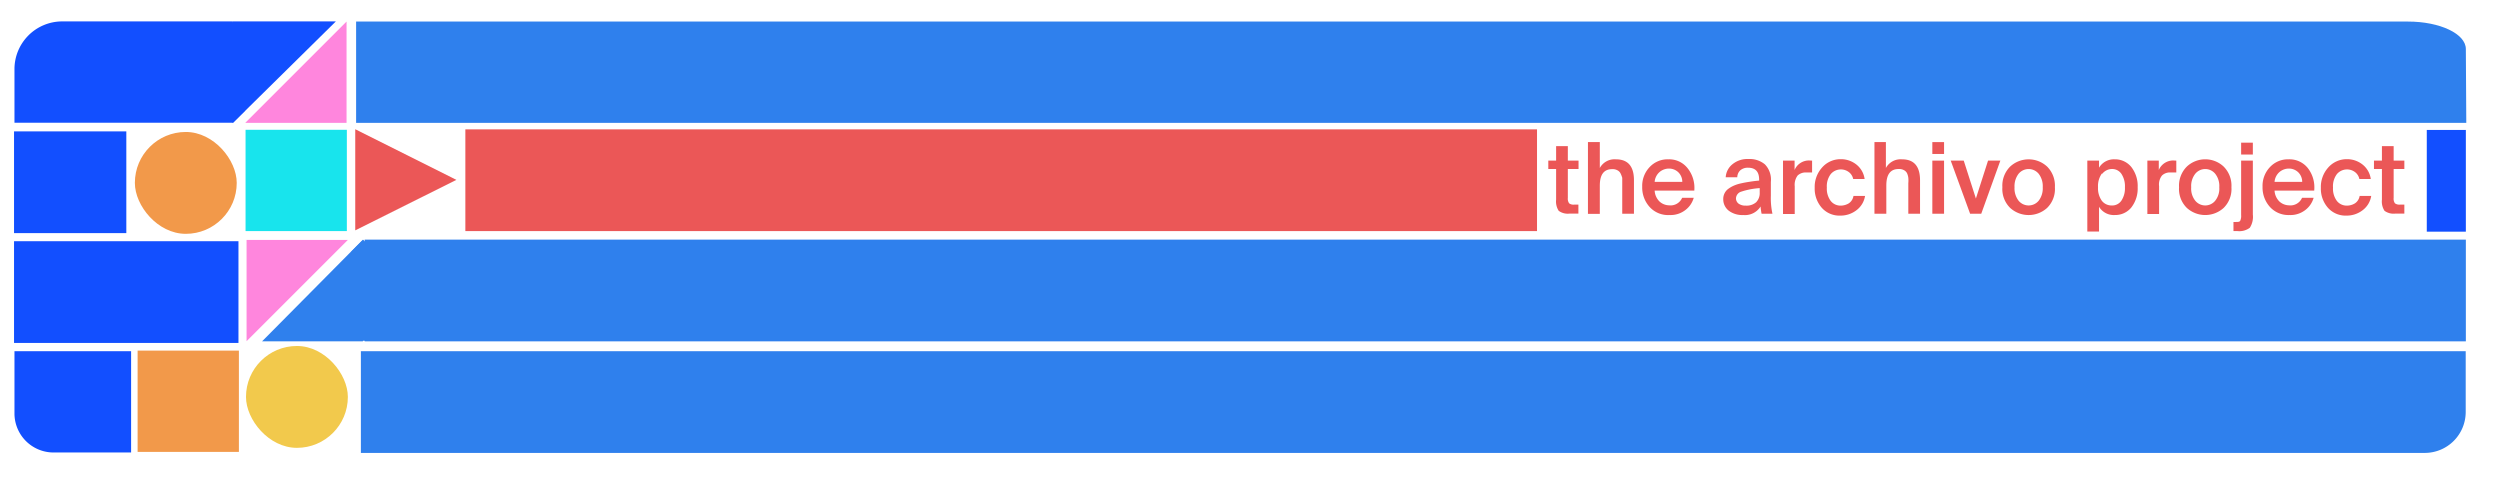 <svg id="Layer_1" data-name="Layer 1" xmlns="http://www.w3.org/2000/svg" viewBox="0 0 172.77 33.16"><defs><style>.cls-1{fill:#124fff;}.cls-2{fill:#2f80ed;}.cls-3{fill:#f2c94c;}.cls-4{fill:#ff86dd;}.cls-5{fill:#f2994a;}.cls-6{fill:#eb5757;}.cls-7{fill:#18e4ed;}</style></defs><path class="cls-1" d="M1,24.27H9.06a0,0,0,0,1,0,0v7a0,0,0,0,1,0,0H3.67A2.7,2.7,0,0,1,1,28.6V24.27A0,0,0,0,1,1,24.27Z"/><rect class="cls-1" x="0.97" y="16.67" width="15.51" height="7.03"/><rect class="cls-1" x="0.97" y="9.08" width="7.76" height="7.03"/><path class="cls-1" d="M4.27,1.48H16.09a0,0,0,0,1,0,0v7a0,0,0,0,1,0,0H1a0,0,0,0,1,0,0V4.78A3.3,3.3,0,0,1,4.27,1.48Z"/><path class="cls-2" d="M170.44,8.49H24.61v-7h141.8c2.22,0,4,.85,4,1.9Z"/><rect class="cls-3" x="17" y="23.91" width="7.04" height="7.04" rx="3.52"/><polyline class="cls-4" points="17.04 23.58 17.04 16.58 24.04 16.58"/><rect class="cls-5" x="9.32" y="9.12" width="7.04" height="7.04" rx="3.52"/><polygon class="cls-6" points="31.54 12.43 24.55 8.93 24.55 15.92 31.54 12.43"/><rect class="cls-5" x="9.51" y="24.23" width="7" height="7"/><rect class="cls-7" x="16.97" y="8.97" width="7" height="7"/><polyline class="cls-4" points="23.95 1.49 23.95 8.49 16.95 8.49"/><path class="cls-2" d="M24.94,24.27H170.4a0,0,0,0,1,0,0v4.2a2.83,2.83,0,0,1-2.83,2.83H24.94a0,0,0,0,1,0,0v-7A0,0,0,0,1,24.94,24.27Z"/><rect class="cls-2" x="25.2" y="16.56" width="145.21" height="7.03"/><polyline class="cls-1" points="16.09 8.5 16.09 1.48 23.21 1.48"/><polyline class="cls-2" points="25.08 16.56 25.08 23.59 18.11 23.59"/><rect class="cls-2" x="24.59" y="17.12" width="1.45" height="6.43"/><rect class="cls-1" x="15.38" y="1.53" width="1.16" height="6.47"/><rect class="cls-1" x="15.67" y="7.47" width="1.16" height="0.72" transform="translate(-0.78 13.78) rotate(-45)"/><rect class="cls-2" x="24.37" y="16.87" width="1.16" height="0.72" transform="translate(-4.88 22.69) rotate(-45)"/><path class="cls-6" d="M107.54,11.1v-1h.81v1h.74v.58h-.74v2a.55.55,0,0,0,.09.37.49.49,0,0,0,.35.09h.29v.62h-.6a1.06,1.06,0,0,1-.76-.19,1.18,1.18,0,0,1-.18-.77V11.68H107V11.1Z"/><path class="cls-6" d="M110.56,9.82v1.79a1.16,1.16,0,0,1,1.11-.6c.84,0,1.25.49,1.25,1.45v2.31h-.81V12.66c0-.14,0-.27,0-.37A1.71,1.71,0,0,0,112,12a.49.49,0,0,0-.22-.23.68.68,0,0,0-.37-.08c-.57,0-.85.38-.85,1.14v1.95h-.82V9.82Z"/><path class="cls-6" d="M117.09,13.17h-2.74a1.14,1.14,0,0,0,.33.75,1,1,0,0,0,.67.27.87.87,0,0,0,.9-.52h.8a1.59,1.59,0,0,1-.57.84,1.67,1.67,0,0,1-1.1.35A1.72,1.72,0,0,1,114,14.3a2,2,0,0,1-.51-1.39,1.88,1.88,0,0,1,.51-1.36,1.7,1.7,0,0,1,1.3-.54,1.62,1.62,0,0,1,1.33.62A2.17,2.17,0,0,1,117.09,13.17Zm-1.76-1.52a1,1,0,0,0-.63.23,1,1,0,0,0-.35.69h1.91a.92.92,0,0,0-.28-.67A.93.93,0,0,0,115.33,11.65Z"/><path class="cls-6" d="M120.47,14.86a1.55,1.55,0,0,1-1-.3,1,1,0,0,1-.38-.8.87.87,0,0,1,.09-.4.85.85,0,0,1,.26-.31,2.08,2.08,0,0,1,.38-.22,2.56,2.56,0,0,1,.51-.16c.21-.05.4-.08.59-.11s.4-.06.65-.08v-.07c0-.55-.26-.82-.77-.82a.79.79,0,0,0-.52.17.67.67,0,0,0-.22.49h-.8a1.25,1.25,0,0,1,.48-.91,1.62,1.62,0,0,1,1.09-.35,1.65,1.65,0,0,1,1.14.37,1.51,1.51,0,0,1,.41,1.21s0,.18,0,.41v.54a5.08,5.08,0,0,0,.11,1.25h-.75a3.94,3.94,0,0,1-.07-.5A1.27,1.27,0,0,1,120.47,14.86Zm1.14-1.54V13a5.16,5.16,0,0,0-1.26.24.51.51,0,0,0-.38.46.46.46,0,0,0,.19.38.81.81,0,0,0,.49.13,1,1,0,0,0,.71-.23A.89.89,0,0,0,121.61,13.32Z"/><path class="cls-6" d="M125.23,11.1v.82l-.39,0a.81.81,0,0,0-.61.21,1.07,1.07,0,0,0-.2.74v1.92h-.81V11.1h.8v.65a1.07,1.07,0,0,1,1-.66Z"/><path class="cls-6" d="M127.21,11a1.72,1.72,0,0,1,1.08.37,1.54,1.54,0,0,1,.57,1h-.79a.8.8,0,0,0-.29-.47.92.92,0,0,0-1.26.13,1.39,1.39,0,0,0-.27.93,1.41,1.41,0,0,0,.27.93.86.86,0,0,0,.67.32,1.09,1.09,0,0,0,.58-.16.76.76,0,0,0,.32-.51h.8a1.53,1.53,0,0,1-.61,1,1.79,1.79,0,0,1-1.1.36,1.63,1.63,0,0,1-1.28-.54,2,2,0,0,1-.49-1.38,2,2,0,0,1,.49-1.38A1.7,1.7,0,0,1,127.21,11Z"/><path class="cls-6" d="M130.33,9.82v1.79a1.16,1.16,0,0,1,1.11-.6c.84,0,1.25.49,1.25,1.45v2.31h-.81V12.66a2,2,0,0,0,0-.37,1.11,1.11,0,0,0-.08-.3.49.49,0,0,0-.22-.23.68.68,0,0,0-.37-.08c-.57,0-.85.38-.85,1.14v1.95h-.82V9.82Z"/><path class="cls-6" d="M133.54,9.82h.81v.82h-.81Zm0,1.28h.81v3.67h-.81Z"/><path class="cls-6" d="M135.71,11.1l.84,2.62.84-2.62h.85l-1.32,3.67h-.77l-1.34-3.67Z"/><path class="cls-6" d="M138.92,11.51a1.88,1.88,0,0,1,2.55,0,1.86,1.86,0,0,1,.54,1.43,1.83,1.83,0,0,1-.54,1.43,1.9,1.9,0,0,1-2.55,0,1.83,1.83,0,0,1-.54-1.43A1.86,1.86,0,0,1,138.92,11.51Zm.58.5a1.41,1.41,0,0,0-.28.93,1.4,1.4,0,0,0,.28.93.9.9,0,0,0,1.39,0,1.4,1.4,0,0,0,.28-.93,1.41,1.41,0,0,0-.28-.93.9.9,0,0,0-1.39,0Z"/><path class="cls-6" d="M144.25,11.1h.81v.49a1.2,1.2,0,0,1,1.09-.58,1.44,1.44,0,0,1,1.14.53,2.13,2.13,0,0,1,.44,1.4,2.13,2.13,0,0,1-.44,1.4,1.43,1.43,0,0,1-1.14.52,1.19,1.19,0,0,1-1.09-.57V16h-.81Zm1,.9a1.5,1.5,0,0,0-.26.94,1.49,1.49,0,0,0,.26.93.85.85,0,0,0,.69.33.77.77,0,0,0,.67-.34,1.55,1.55,0,0,0,.24-.92,1.55,1.55,0,0,0-.24-.92.77.77,0,0,0-.67-.34A.87.87,0,0,0,145.29,12Z"/><path class="cls-6" d="M150.4,11.1v.82l-.38,0a.79.79,0,0,0-.61.21,1,1,0,0,0-.2.74v1.92h-.81V11.1h.79v.65a1.08,1.08,0,0,1,1-.66Z"/><path class="cls-6" d="M151.13,11.51a1.86,1.86,0,0,1,2.54,0,1.86,1.86,0,0,1,.54,1.43,1.83,1.83,0,0,1-.54,1.43,1.89,1.89,0,0,1-2.54,0,1.83,1.83,0,0,1-.54-1.43A1.86,1.86,0,0,1,151.13,11.51Zm.58.5a1.36,1.36,0,0,0-.28.93,1.34,1.34,0,0,0,.28.93.89.89,0,0,0,1.38,0,1.34,1.34,0,0,0,.28-.93,1.36,1.36,0,0,0-.28-.93.89.89,0,0,0-1.38,0Z"/><path class="cls-6" d="M154.88,14.86V11.1h.81v3.73a1.39,1.39,0,0,1-.21.91,1.2,1.2,0,0,1-.85.23h-.28v-.63h.15c.17,0,.27,0,.32-.09A.81.81,0,0,0,154.88,14.86Zm0-5h.81v.82h-.81Z"/><path class="cls-6" d="M159.93,13.17h-2.74a1.14,1.14,0,0,0,.33.75,1,1,0,0,0,.67.27.87.87,0,0,0,.9-.52h.8a1.59,1.59,0,0,1-.57.84,1.67,1.67,0,0,1-1.1.35,1.72,1.72,0,0,1-1.35-.56,2,2,0,0,1-.51-1.39,1.88,1.88,0,0,1,.51-1.36,1.7,1.7,0,0,1,1.3-.54,1.62,1.62,0,0,1,1.33.62A2.17,2.17,0,0,1,159.93,13.17Zm-1.76-1.52a1,1,0,0,0-.63.23,1,1,0,0,0-.35.69h1.91a.92.92,0,0,0-.28-.67A.93.93,0,0,0,158.17,11.65Z"/><path class="cls-6" d="M162.19,11a1.72,1.72,0,0,1,1.08.37,1.54,1.54,0,0,1,.57,1h-.79a.8.8,0,0,0-.29-.47.92.92,0,0,0-1.26.13,1.39,1.39,0,0,0-.27.93,1.41,1.41,0,0,0,.27.93.86.86,0,0,0,.67.32,1.07,1.07,0,0,0,.58-.16.76.76,0,0,0,.32-.51h.8a1.53,1.53,0,0,1-.61,1,1.79,1.79,0,0,1-1.1.36,1.63,1.63,0,0,1-1.28-.54,2,2,0,0,1-.49-1.38,2,2,0,0,1,.49-1.38A1.7,1.7,0,0,1,162.19,11Z"/><path class="cls-6" d="M164.61,11.1v-1h.81v1h.74v.58h-.74v2a.55.55,0,0,0,.09.37.51.51,0,0,0,.35.09h.3v.62h-.61a1.07,1.07,0,0,1-.76-.19,1.18,1.18,0,0,1-.18-.77V11.68h-.55V11.1Z"/><rect class="cls-1" x="167.71" y="8.98" width="2.7" height="7.03"/><rect class="cls-6" x="32.16" y="8.94" width="74.06" height="7.03"/></svg>